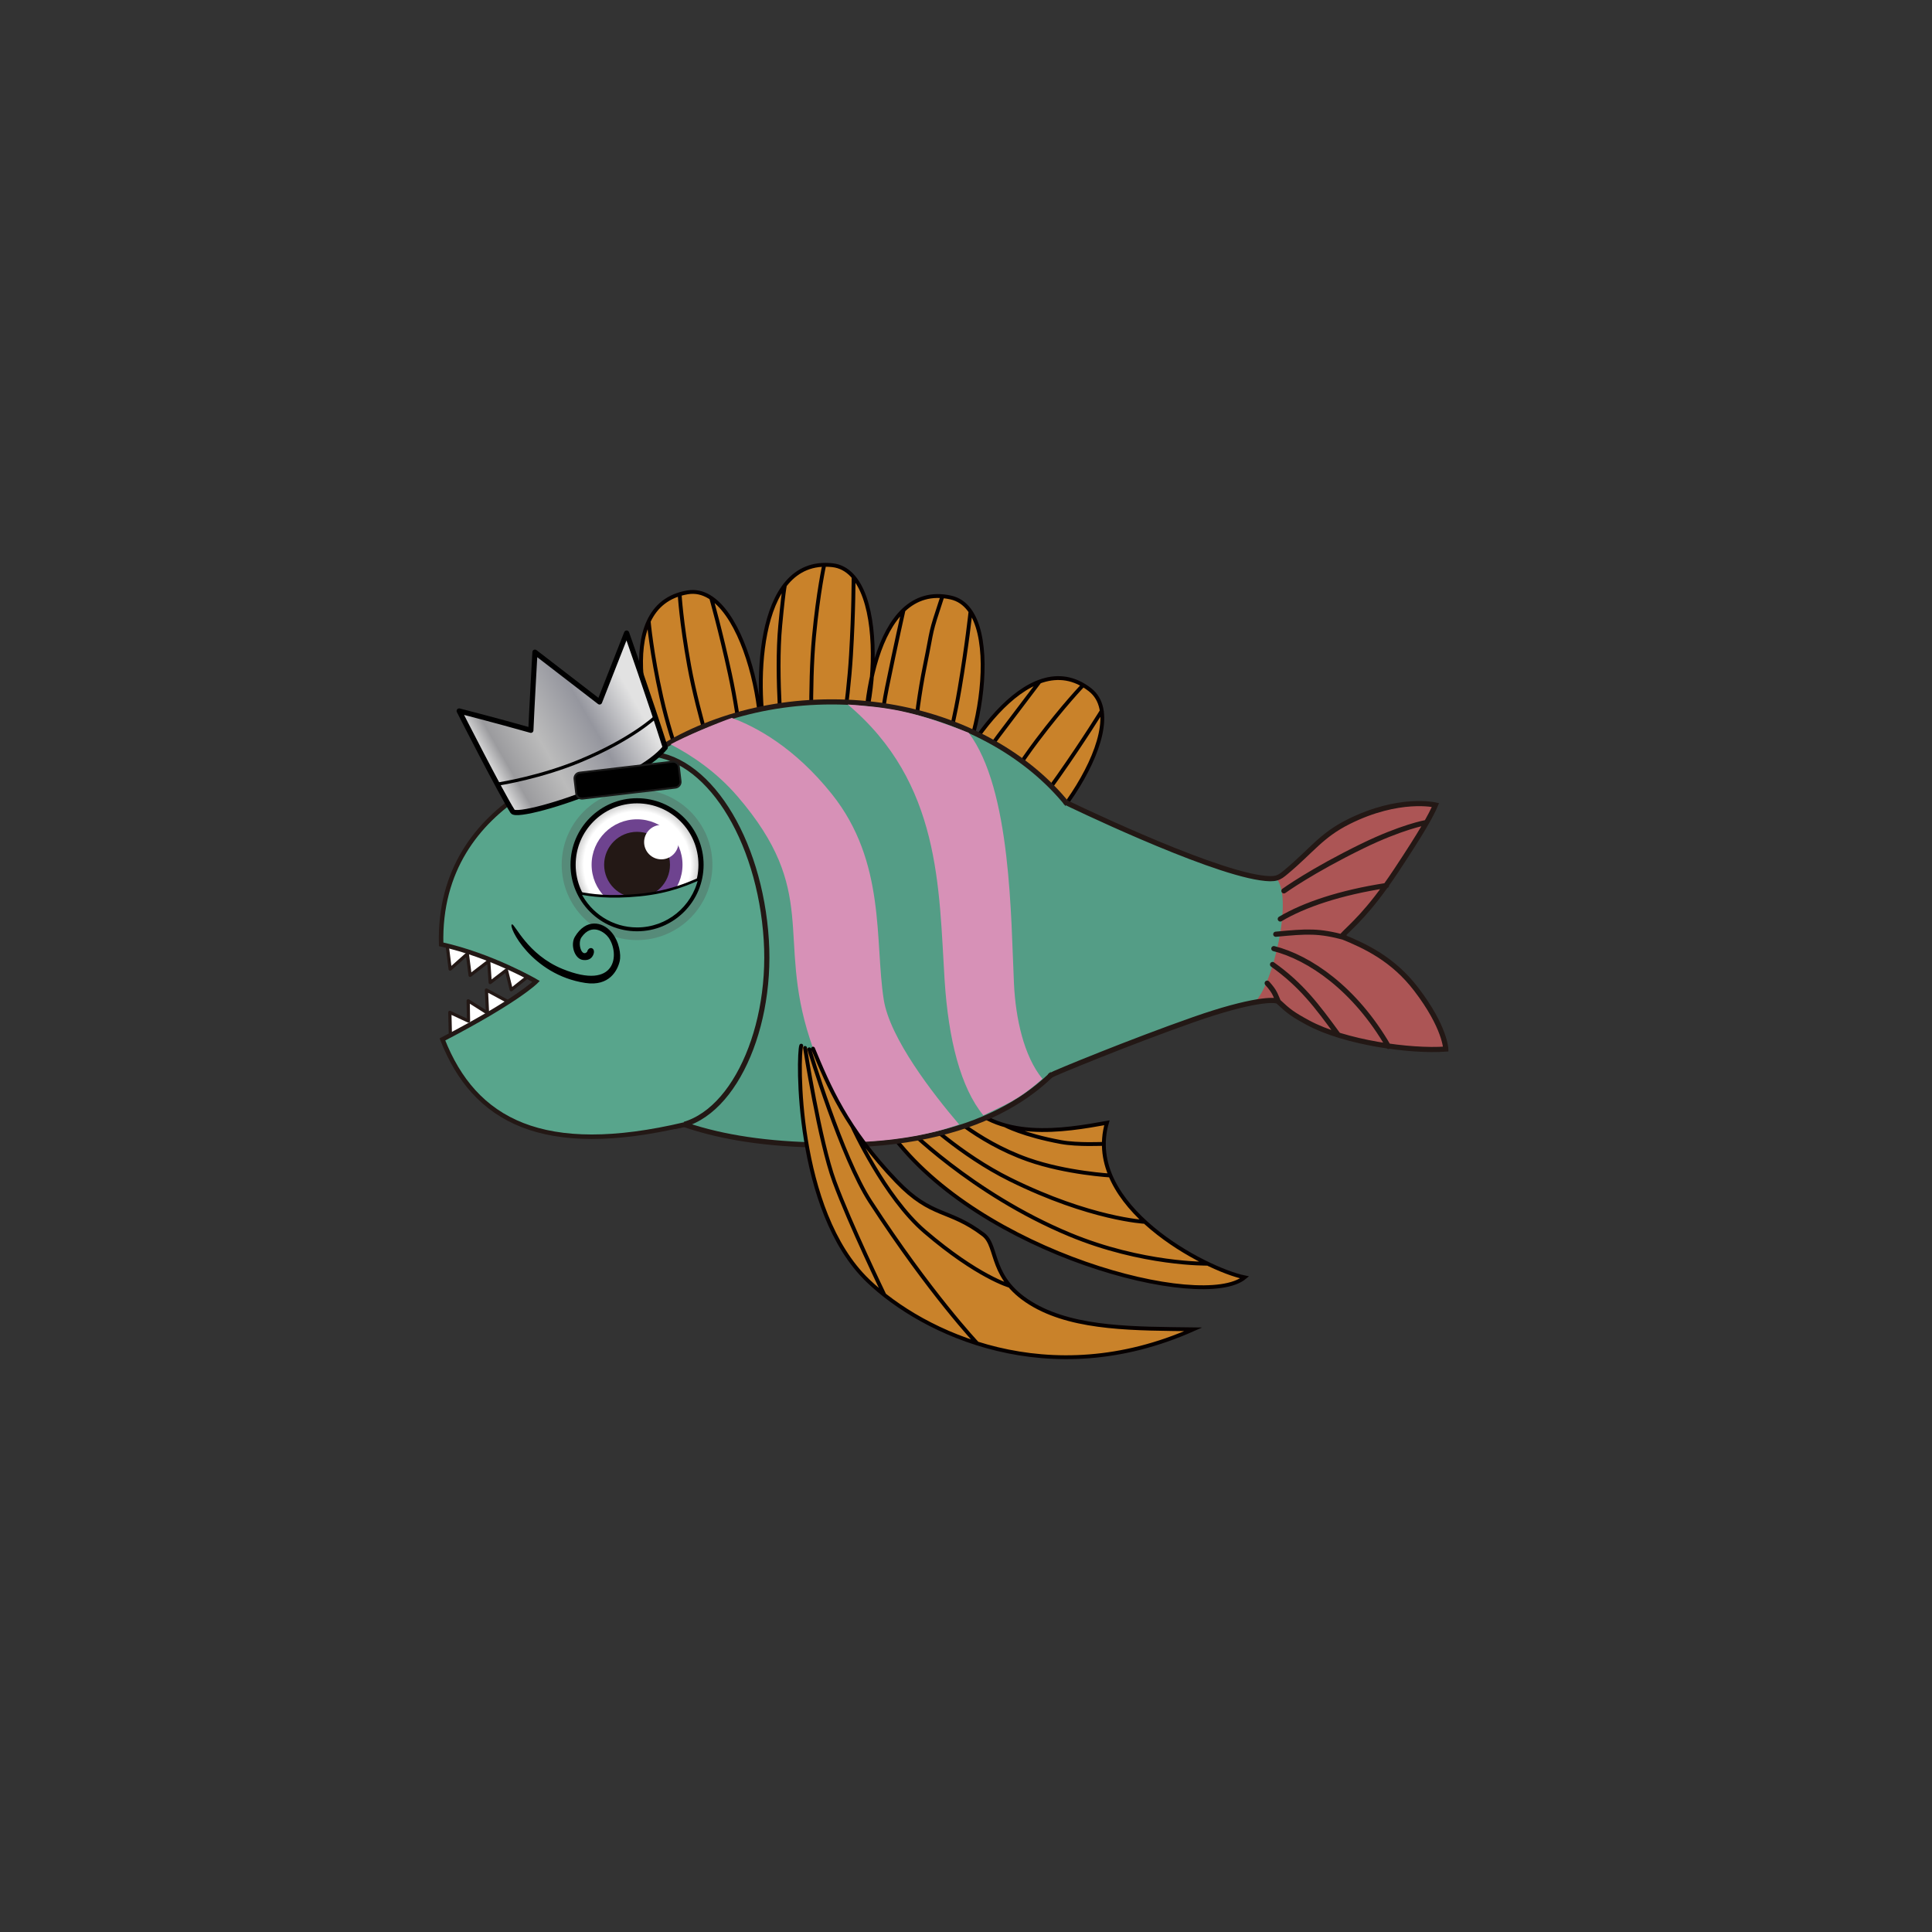 <?xml version="1.0" encoding="utf-8"?>
<!-- Generator: Adobe Illustrator 16.0.0, SVG Export Plug-In . SVG Version: 6.00 Build 0)  -->
<!DOCTYPE svg PUBLIC "-//W3C//DTD SVG 1.1//EN" "http://www.w3.org/Graphics/SVG/1.1/DTD/svg11.dtd">
<svg version="1.1" id="pet" xmlns:x="http://ns.adobe.com/Extensibility/1.0/" xmlns:i="http://ns.adobe.com/AdobeIllustrator/10.0/" xmlns:graph="http://ns.adobe.com/Graphs/1.0/"
	 xmlns="http://www.w3.org/2000/svg" xmlns:xlink="http://www.w3.org/1999/xlink" x="0px" y="0px" 
	 viewBox="0 0 3000 3000" enable-background="new 0 0 3000 3000" xml:space="preserve">
<rect x="0" y="0" width="3000" height="3000" fill="#333333" stroke="none"/>
<g id="DorsalFin">
	<g id="DorsalFinColor_1_">
		<g>
			<g>
				<defs>
					<path id="SVGID_1_" d="M1163.35,1204.331c-53.142,10.012-77.787,10.526-117.063,12.836
						c-40.052-70.854-100.638-277.256,21.565-297.4C1163.313,904.028,1209.561,1182.254,1163.35,1204.331z M1292.654,877.644
						c-123.092-13.712-120.68,201.389-101.323,280.442c38.437,8.413,62.299,14.596,116.166,19.353
						C1357.961,1168.704,1388.811,888.354,1292.654,877.644z M1476.396,927.816c-120.908-26.865-141.631,187.247-130.885,267.923
						c37.313,12.496,60.374,21.208,113.414,31.729C1510.041,1224.21,1570.85,948.8,1476.396,927.816z M1692.548,1071.043
						c-97.591-76.258-208.397,108.119-233.397,185.571c28.302,27.329,45.375,45.115,88.729,77.428
						C1595.418,1353.086,1768.782,1130.613,1692.548,1071.043z"/>
				</defs>
				<clipPath id="SVGID_2_">
					<use xlink:href="#SVGID_1_"  overflow="visible"/>
				</clipPath>
				
					<rect id="FinAllColor_7_" x="359.145" y="438.087" clip-path="url(#SVGID_2_)" fill="#C9822A" width="2242.729" height="2218.08"/>
			</g>
		</g>
	</g>
	<path id="DorsalFinLine_1_" fill="none" stroke="#060001" stroke-width="6" stroke-miterlimit="10" d="M1070.545,1215.78
		c0,0-25.181-51.428-43.638-133.28c-15.247-67.616-19.613-117.729-19.613-117.729 M1055.348,922.685c0,0,2.42,42.988,14.813,111.186
		c14.274,78.557,46.946,177.846,46.946,177.846 M1156.49,1205.595c0,0-6.34-81.837-23.176-159.404
		c-14.615-67.338-28.942-117.632-28.942-117.632 M1067.852,919.766c-122.203,20.146-61.616,226.546-21.565,297.401
		c39.278-2.311,63.924-2.824,117.063-12.836C1209.561,1182.254,1163.313,904.028,1067.852,919.766z M1219.357,907.99
		c0,0-1.254-6.038-7.797,62.968c-7.539,79.486,4.024,192.479,4.024,192.479 M1279.832,877.06c0,0-9.321,42.042-15.864,111.045
		c-7.541,79.488-2.983,183.918-2.983,183.918 M1302.167,1175.812c0,0,14.452-79.509,19.253-158.734
		c4.176-68.781,4.008-121.063,4.008-121.063 M1292.654,877.644c-123.092-13.712-120.68,201.389-101.323,280.442
		c38.437,8.413,62.299,14.596,116.166,19.353C1357.961,1168.704,1388.811,888.354,1292.654,877.644z M1402.979,947.436
		c0,0-11.769,52.148-25.69,120.05c-16.041,78.219-9.085,135.897-9.085,135.897 M1463.379,925.828
		c-21.082,64.09-14.072,43.809-27.378,108.726c-16.034,78.215-22.711,179.092-22.711,179.092 M1454.088,1224.222
		c0,0,22.628-76.438,35.928-154.69c11.536-67.933,16.993-119.94,16.993-119.94 M1476.396,927.816
		c-120.908-26.865-141.631,187.247-130.885,267.923c37.313,12.496,60.374,21.208,113.414,31.729
		C1510.041,1224.21,1570.85,948.8,1476.396,927.816z M1614.232,1058.416c0,0-21.729,28.596-63.515,83.907
		c-48.118,63.709-74.168,131.16-74.168,131.16 M1681.934,1063.823c0,0-29.988,30.895-71.767,86.202
		c-48.126,63.71-99.04,154.999-99.04,154.999 M1543.457,1330.72c0,0,54.764-60.961,100.423-125.888
		c39.638-56.358,67.767-102.283,67.767-102.283 M1692.548,1071.043c-97.591-76.258-208.397,108.119-233.397,185.571
		c28.302,27.329,45.375,45.115,88.729,77.428C1595.418,1353.086,1768.782,1130.613,1692.548,1071.043z"/>
</g>
<g id="VentralFin">
	<g id="VentralFinColor_1_">
		<g>
			<g>
				<defs>
					<path id="SVGID_3_" d="M1490.811,1701.274c-53.434,29.809-89.739,45.873-107.168,58.749
						c136.947,186.784,484.039,277.146,549.047,223.504c-60.221-12.321-250.875-110.655-213.904-240.044
						C1653.723,1755.139,1546.258,1774.293,1490.811,1701.274z"/>
				</defs>
				<clipPath id="SVGID_4_">
					<use xlink:href="#SVGID_3_"  overflow="visible"/>
				</clipPath>
				
					<rect id="FinAllColor_4_" x="359.145" y="438.087" clip-path="url(#SVGID_4_)" fill="#C9822A" width="2242.729" height="2218.08"/>
			</g>
		</g>
	</g>
	<path id="VentralFinLine_1_" fill="none" stroke="#060001" stroke-width="6" stroke-miterlimit="10" d="M1875.234,1962.259
		c0,0-101.301,1.771-214.324-45.232c-153.063-63.655-256.458-169.772-256.458-169.772 M1429.63,1733.924
		c0,0,60.778,58.941,138.758,97.523c125.074,61.87,209.418,65.881,209.418,65.881 M1460.376,1717.829
		c0,0,53.522,53.743,135.793,82.79c59.687,21.071,129.549,24.791,129.549,24.791 M1560.682,1747.411
		c0,0,28.314,15.169,86.818,25.978c25.936,4.788,66.576,2.736,66.576,2.736 M1490.811,1701.274
		c-53.434,29.809-89.739,45.873-107.168,58.749c136.947,186.784,484.039,277.146,549.047,223.504
		c-60.221-12.321-250.875-110.655-213.904-240.044C1653.723,1755.139,1546.258,1774.293,1490.811,1701.274z"/>
</g>
<g id="Body">
	<g id="BodyColor">
		<g>
			<g>
				<defs>
					<path id="SVGID_5_" d="M1725.568,1434.022c0,12.5,20.727,344.153-434.187,344.153c-344.856,0-434.196-154.088-434.196-344.153
						c0-190.064,194.396-344.144,434.196-344.144C1531.184,1089.879,1725.568,1243.958,1725.568,1434.022z"/>
				</defs>
				<clipPath id="SVGID_6_">
					<use xlink:href="#SVGID_5_"  overflow="visible"/>
				</clipPath>
				
					<rect id="BodyAllColor_3_" x="-307.527" y="299.456" clip-path="url(#SVGID_6_)" fill="#549D86" width="3931.388" height="2386.677"/>
			</g>
		</g>
	</g>
	<path id="BodyMask" fill="none" d="M1725.568,1434.022c0,12.5,20.727,344.153-434.187,344.153
		c-344.856,0-434.196-154.088-434.196-344.153c0-190.064,194.396-344.144,434.196-344.144
		C1531.184,1089.879,1725.568,1243.958,1725.568,1434.022z"/>
	<path id="BodyLine" fill="none" stroke="#231815" stroke-width="8" stroke-miterlimit="10" d="M1725.568,1434.022
		c0,12.5,20.727,344.153-434.187,344.153c-344.856,0-434.196-154.088-434.196-344.153c0-190.064,194.396-344.144,434.196-344.144
		C1531.184,1089.879,1725.568,1243.958,1725.568,1434.022z"/>
</g>
<g id="BodySkin">
	<g>
		<g>
			<defs>
				<path id="SVGID_7_" d="M1333.332,1773.43c-23.418-32.211-50.52-82.479-75.896-160.6
					c-51.832-159.563,15.429-227.785-112.338-376.342c-33.275-38.69-72.355-64.429-103.785-80.677
					c22.949-12.612,71.291-32.703,95.016-41.056c36.974,13.596,97.195,45.409,155.449,118.401
					c84.354,105.699,66.242,227.938,80.471,318.898c9.421,60.23,76.507,146.447,117.013,193.926
					C1449.117,1760.354,1397.947,1770.711,1333.332,1773.43z M1574.494,1527.666c-4.776-100.965-4.104-302.187-70.426-389.843
					c-89.797-35.435-125.582-39.2-187.736-43.909c144.829,121.833,141.415,284.855,150.436,427.653
					c5.888,93.188,25.137,167.683,60.188,210.332c33.583-16.623,52.784-22.434,91.713-56.742
					C1589.809,1640.146,1577.02,1581.055,1574.494,1527.666z"/>
			</defs>
			<clipPath id="SVGID_8_">
				<use xlink:href="#SVGID_7_"  overflow="visible"/>
			</clipPath>
			<rect id="SkinSllColor" x="841.838" y="900.771" clip-path="url(#SVGID_8_)" fill="#D791B7" width="988.499" height="952.479"/>
		</g>
	</g>
</g>
<g id="Tail">
	<g id="TailColor">
		<g>
			<g>
				<defs>
					<path id="SVGID_9_" d="M1631,1670c5.521-3.538,126-53,223-87c89.374-31.327,126.539-31.85,131.002-27.665
						c16,15,21.998,19.665,45.998,32.665c57.146,30.955,159.368,45.021,214,41c0,0-0.765-33.942-46-93c-36-47-79-67-116-82
						c15.244-16.251,40.944-35.71,84.773-101.799c39.529-59.61,54.188-85.584,61.227-102.201c0,0-56.195-13.399-135,26
						c-42.525,21.265-56.621,44.264-97,78c-10.949,9.147-15.27,12.653-40,9c-88-13-302-117-302-117L1631,1670z"/>
				</defs>
				<clipPath id="SVGID_10_">
					<use xlink:href="#SVGID_9_"  overflow="visible"/>
				</clipPath>
				
					<rect id="BodyAllColor_4_" x="-240.969" y="281.037" clip-path="url(#SVGID_10_)" fill="#549D86" stroke="#231815" stroke-width="8" stroke-miterlimit="10" width="3931.389" height="2386.677"/>
			</g>
		</g>
	</g>
	<g id="TailFin_1_">
		<g>
			<g>
				<defs>
					<path id="SVGID_11_" d="M1948.082,1556.417c23.211-4.18,34.576-3.28,36.92-1.082c16,15,21.998,19.665,45.998,32.665
						c57.147,30.955,159.368,45.021,214,41c0,0-0.765-33.942-46-93c-36-47-79-67-116-82c15.244-16.251,40.944-35.71,84.773-101.799
						c39.529-59.61,54.188-85.584,61.227-102.201c0,0-56.195-13.399-135,26c-42.525,21.265-56.621,44.264-97,78
						c-5.813,4.854-9.756,8.121-15.875,9.57C2009,1389,1977.5,1528.75,1948.082,1556.417z"/>
				</defs>
				<clipPath id="SVGID_12_">
					<use xlink:href="#SVGID_11_"  overflow="visible"/>
				</clipPath>
				
					<rect id="TailFinAllColor_1_" x="1789.244" y="771.798" clip-path="url(#SVGID_12_)" fill="#AC5555" width="1071.038" height="1318.418"/>
			</g>
		</g>
	</g>
	<path id="TailLine_1_" fill="none" stroke="#231815" stroke-width="8" stroke-linecap="round" stroke-miterlimit="10" d="
		M2213.298,1277.517c0,0-37.194,6.637-98.298,36.483c-78.72,38.454-121.331,69.335-121.331,69.335 M1988,1427c37-22,93-41,165-52
		 M1981.002,1450.669c49.334-4.667,66.645-5.784,107.998,5.331 M2156,1625c-52-90-122.979-138.104-178-152 M2077.669,1606.669
		c-32.786-44.807-56.669-77.002-101.669-109.002 M1985.002,1555.335c-4.666-10-4.669-14.668-17.333-28.666 M1631,1670
		c5.521-3.538,126-53,223-87c89.374-31.327,126.539-31.85,131.002-27.665c16,15,21.998,19.665,45.998,32.665
		c57.146,30.955,159.368,45.021,214,41c0,0-0.765-33.942-46-93c-36-47-79-67-116-82c15.244-16.251,40.944-35.71,84.773-101.799
		c39.529-59.61,54.188-85.584,61.227-102.201c0,0-56.195-13.399-135,26c-42.525,21.265-56.621,44.264-97,78
		c-10.949,9.147-15.27,12.653-40,9c-88-13-302-117-302-117"/>
</g>
<g id="PectoralFin">
	<g id="PectoralFinColor_1_">
		<g>
			<g>
				<defs>
					<path id="SVGID_13_" d="M1392.229,1834.268c55.065,57.378,80.734,41.766,134.703,82.794
						c24.219,18.418,7.775,69.7,79.398,110.134c65.508,36.979,157.889,35.813,246.625,36.969
						c-223.898,99.733-419.081,7.027-504.98-75.249c-114.017-109.206-111.095-355.859-103.776-366.954
						c4.433,5.326,12.356,7.101,18.264,6.326C1286.336,1685.752,1314.309,1753.08,1392.229,1834.268z"/>
				</defs>
				<clipPath id="SVGID_14_">
					<use xlink:href="#SVGID_13_"  overflow="visible"/>
				</clipPath>
				
					<rect id="FinAllColor_1_" x="359.145" y="438.087" clip-path="url(#SVGID_14_)" fill="#C9822A" width="2242.729" height="2218.08"/>
			</g>
		</g>
	</g>
	<path id="PectoralFinLine_1_" fill="none" stroke="#060001" stroke-width="6" stroke-linecap="round" stroke-miterlimit="10" d="
		M1373.239,2010.816c0,0-53.142-109.569-77.667-176.165c-23.038-62.554-45.483-207.428-45.483-207.428 M1256.682,1629.396
		c0,0,50.443,168.286,94.619,236.214c93.315,143.479,166.197,220.525,166.197,220.525 M1323.643,1749.192
		c0,0,49.599,109.336,112.353,163.135c82.366,70.604,132.129,84.361,132.129,84.361 M1244.163,1623.735
		c-5.103,12.537-10.206,255.972,103.812,365.178c85.899,82.277,281.082,174.984,504.98,75.249
		c-88.736-1.156-181.117,0.011-246.625-36.97c-71.623-40.433-55.18-91.715-79.399-110.133
		c-53.968-41.028-79.637-25.416-134.702-82.794c-77.92-81.188-105.893-148.516-129.768-205.98"/>
</g>
<g id="Head">
	<g id="HeadColor">
		<g>
			<g>
				<defs>
					<path id="SVGID_15_" d="M1189.926,1460.094c9.163,147.354-59.604,289.715-154.031,289.715
						c-94.428,0-185.996-124.974-195.236-284.053c-8.216-141.451,51.988-295.509,160.838-295.615
						C1096.997,1170.047,1180.037,1301.037,1189.926,1460.094z"/>
				</defs>
				<clipPath id="SVGID_16_">
					<use xlink:href="#SVGID_15_"  overflow="visible"/>
				</clipPath>
				
					<rect id="BodyAllColor_1_" x="-307.527" y="295.456" clip-path="url(#SVGID_16_)" fill="#58A58C" width="3931.388" height="2386.677"/>
			</g>
		</g>
	</g>
	<path id="HeadLine" fill="none" stroke="#231815" stroke-width="8" stroke-miterlimit="10" d="M1189.926,1460.094
		c9.163,147.354-59.604,289.715-154.031,289.715c-94.428,0-185.996-124.974-195.236-284.053
		c-8.216-141.451,51.988-295.509,160.838-295.615C1096.997,1170.047,1180.037,1301.037,1189.926,1460.094z"/>
</g>
<g id="Mouth">
	<path id="Mouth2Tooth" fill="#FFFFFF" stroke="#231815" stroke-width="5" stroke-linejoin="round" stroke-miterlimit="10" d="
		M825.154,1512.073l-31.32,24.76l-7.502-30.508l-25.165,19.342l-2.333-33.333L730,1514.5l-4.333-33.333L699,1504.833l-5.5-44
		L825.154,1512.073z M793,1557.5l-37.667-20.167L757,1573l-30-19l0.5,31.5l-29-13.5l1,41L793,1557.5z"/>
	<g id="MouthColor_1_">
		<g>
			<g>
				<defs>
					<path id="SVGID_17_" d="M1062.331,1746.001c-220,52-325.639-5.344-375.331-132.001c117.333-60.999,145.5-90,145.5-90
						s-68.836-40.332-147.503-57.666c-3.33-218.001,221.246-287.69,297.372-294.524L1062.331,1746.001z"/>
				</defs>
				<clipPath id="SVGID_18_">
					<use xlink:href="#SVGID_17_"  overflow="visible"/>
				</clipPath>
				
					<rect id="BodyAllColor_7_" x="-307.527" y="298.123" clip-path="url(#SVGID_18_)" fill="#58A58C" width="3931.388" height="2386.676"/>
			</g>
		</g>
	</g>
	<path id="MouthLine_1_" fill="none" stroke="#231815" stroke-width="7" stroke-miterlimit="10" d="M1063.331,1746.001
		c-220,52-326.639-5.344-376.331-132.001c117.333-60.999,145.5-90,145.5-90s-68.836-40.332-147.503-57.666
		C679,1234.333,924.884,1174.001,982.369,1171.81"/>
</g>
<g id="Eye">
	<path id="Eye5" opacity="0.3" fill="#514F4F" enable-background="new    " d="M1106.229,1342.775
		c0,64.625-52.385,117.007-117.007,117.007s-117.008-52.382-117.008-117.007c0-64.622,52.386-117.005,117.008-117.005
		C1053.845,1225.771,1106.229,1278.153,1106.229,1342.775z"/>
	
		<radialGradient id="Eye4_1_" cx="-1415.46" cy="-816.302" r="99.332" gradientTransform="matrix(1 0 0 1 2404.68 2159.079)" gradientUnits="userSpaceOnUse">
		<stop  offset="0.832" style="stop-color:#FFFFFF"/>
		<stop  offset="1" style="stop-color:#C4C4C4"/>
	</radialGradient>
	<path id="Eye4" fill="url(#Eye4_1_)" stroke="#000000" stroke-width="8" stroke-miterlimit="10" d="M1088.552,1342.775
		c0,54.861-44.471,99.334-99.33,99.334c-54.862,0-99.334-44.473-99.334-99.334c0-54.86,44.472-99.331,99.334-99.331
		C1044.082,1243.444,1088.552,1287.915,1088.552,1342.775z"/>
	<g id="Eye3">
		<g>
			<g>
				<defs>
					<circle id="SVGID_19_" cx="989.221" cy="1342.775" r="70.58"/>
				</defs>
				<clipPath id="SVGID_20_">
					<use xlink:href="#SVGID_19_"  overflow="visible"/>
				</clipPath>
				<rect id="EyeAllColor" x="870.383" y="1209.973" clip-path="url(#SVGID_20_)" fill="#6E438F" width="250" height="250"/>
			</g>
		</g>
	</g>
	<path id="Eye2" fill="#231815" d="M1040.343,1342.775c0,28.235-22.884,51.124-51.12,51.124s-51.123-22.889-51.123-51.124
		c0-28.233,22.886-51.121,51.123-51.121C1017.459,1291.655,1040.343,1314.542,1040.343,1342.775z"/>
	<path id="Eye1" fill="#FFFFFF" d="M1053.641,1307.654c0,14.77-11.968,26.737-26.729,26.737c-14.771,0-26.736-11.969-26.736-26.737
		c0-14.761,11.968-26.73,26.736-26.73C1041.673,1280.924,1053.641,1292.893,1053.641,1307.654z"/>
</g>
<g id="Eyelid">
	<g id="EyelidColor_1_">
		<g>
			<g>
				<defs>
					<path id="SVGID_21_" d="M1086.137,1364.646c-9.961,44.342-49.568,77.465-96.914,77.465c-39.011,0-72.768-22.485-89.018-55.203
						c16.795,3.093,45.295,7.593,92.961,2.927C1040.686,1385.182,1069.5,1371.5,1086.137,1364.646z"/>
				</defs>
				<clipPath id="SVGID_22_">
					<use xlink:href="#SVGID_21_"  overflow="visible"/>
				</clipPath>
				
					<rect id="BodyAllColor_12_" x="-307.527" y="299.456" clip-path="url(#SVGID_22_)" fill="#549D86" width="3931.388" height="2386.677"/>
			</g>
		</g>
	</g>
	<path id="EyelidLine_1_" fill="none" stroke="#000000" stroke-width="4" stroke-miterlimit="10" d="M1086.137,1364.646
		c-9.961,44.342-49.568,77.465-96.914,77.465c-39.011,0-72.768-22.485-89.018-55.203c16.795,3.093,45.295,7.593,92.961,2.927
		C1040.686,1385.182,1069.5,1371.5,1086.137,1364.646z"/>
</g>
<g id="Headwear">
	
		<linearGradient id="HeadwearLine2_1_" gradientUnits="userSpaceOnUse" x1="-1647.961" y1="-966.745" x2="-1395.106" y2="-1112.731" gradientTransform="matrix(1 0 0 1 2404.68 2159.079)">
		<stop  offset="0" style="stop-color:#E2E2E2"/>
		<stop  offset="0.102" style="stop-color:#9B9B9E"/>
		<stop  offset="0.316" style="stop-color:#BBBBBB"/>
		<stop  offset="0.597" style="stop-color:#95969E"/>
		<stop  offset="0.857" style="stop-color:#E2E2E2"/>
	</linearGradient>
	
		<path id="HeadwearLine2" fill="url(#HeadwearLine2_1_)" stroke="#000000" stroke-width="8" stroke-linecap="round" stroke-linejoin="round" stroke-miterlimit="10" d="
		M973,983c0,0,37,104.667,60,177.667c-24,29-74.648,50.816-101,62.333c-58.766,25.683-131.067,44.789-136,37c-19-30-83-156-83-156
		s56,14.333,111.333,30c1.333-32.333,6.333-121.333,6.333-121.333L931,1090L973,983z"/>
	
		<path id="HeadwearLine1" fill="none" stroke="#000000" stroke-width="5" stroke-linecap="round" stroke-linejoin="round" stroke-miterlimit="10" d="
		M776,1217c0,0,63.786-10.012,126-36c79-33,115-67,115-67"/>
</g>
<g id="Nose">
	
		<path id="null_7_" fill="none" stroke="#231815" stroke-width="8" stroke-linecap="round" stroke-linejoin="round" stroke-miterlimit="10" d="
		M957.12,1444.09"/>
</g>
<g id="Moustache">
	<path id="Moustache1" d="M905.333,1490.667c10.354,1.294,14.369-4.319,16-8.333c4.333-10.667-7-14.333-9.667-4.333
		c-8.333,9-15.409-13.035-8.667-22.667c16.399-23.429,36.819-7.119,42.333,0.999c16.847,24.801,12.426,82.48-71.667,48.334
		c-55-22.333-74.333-70.667-78.667-69.333c-6.938,2.135,30,78.333,114,91c37.286,5.622,49.945-19.54,53.333-34
		c2.218-9.463-0.603-30.411-12.667-44.667c-14.667-17.333-40.2-21.254-57,7C885.333,1467.001,892,1489.001,905.333,1490.667z"/>
</g>
<g id="Brow">
	<path id="Brow1" stroke="#1A1A1A" stroke-width="3" stroke-miterlimit="10" d="M1056.746,1213.015
		c0.58,4.935-2.95,9.408-7.885,9.989l-144.116,16.976c-4.937,0.582-9.409-2.945-9.99-7.884l-2.632-22.344
		c-0.581-4.937,2.95-9.41,7.885-9.99l144.116-16.976c4.937-0.581,9.408,2.947,9.991,7.884L1056.746,1213.015z"/>
</g>
</svg>
